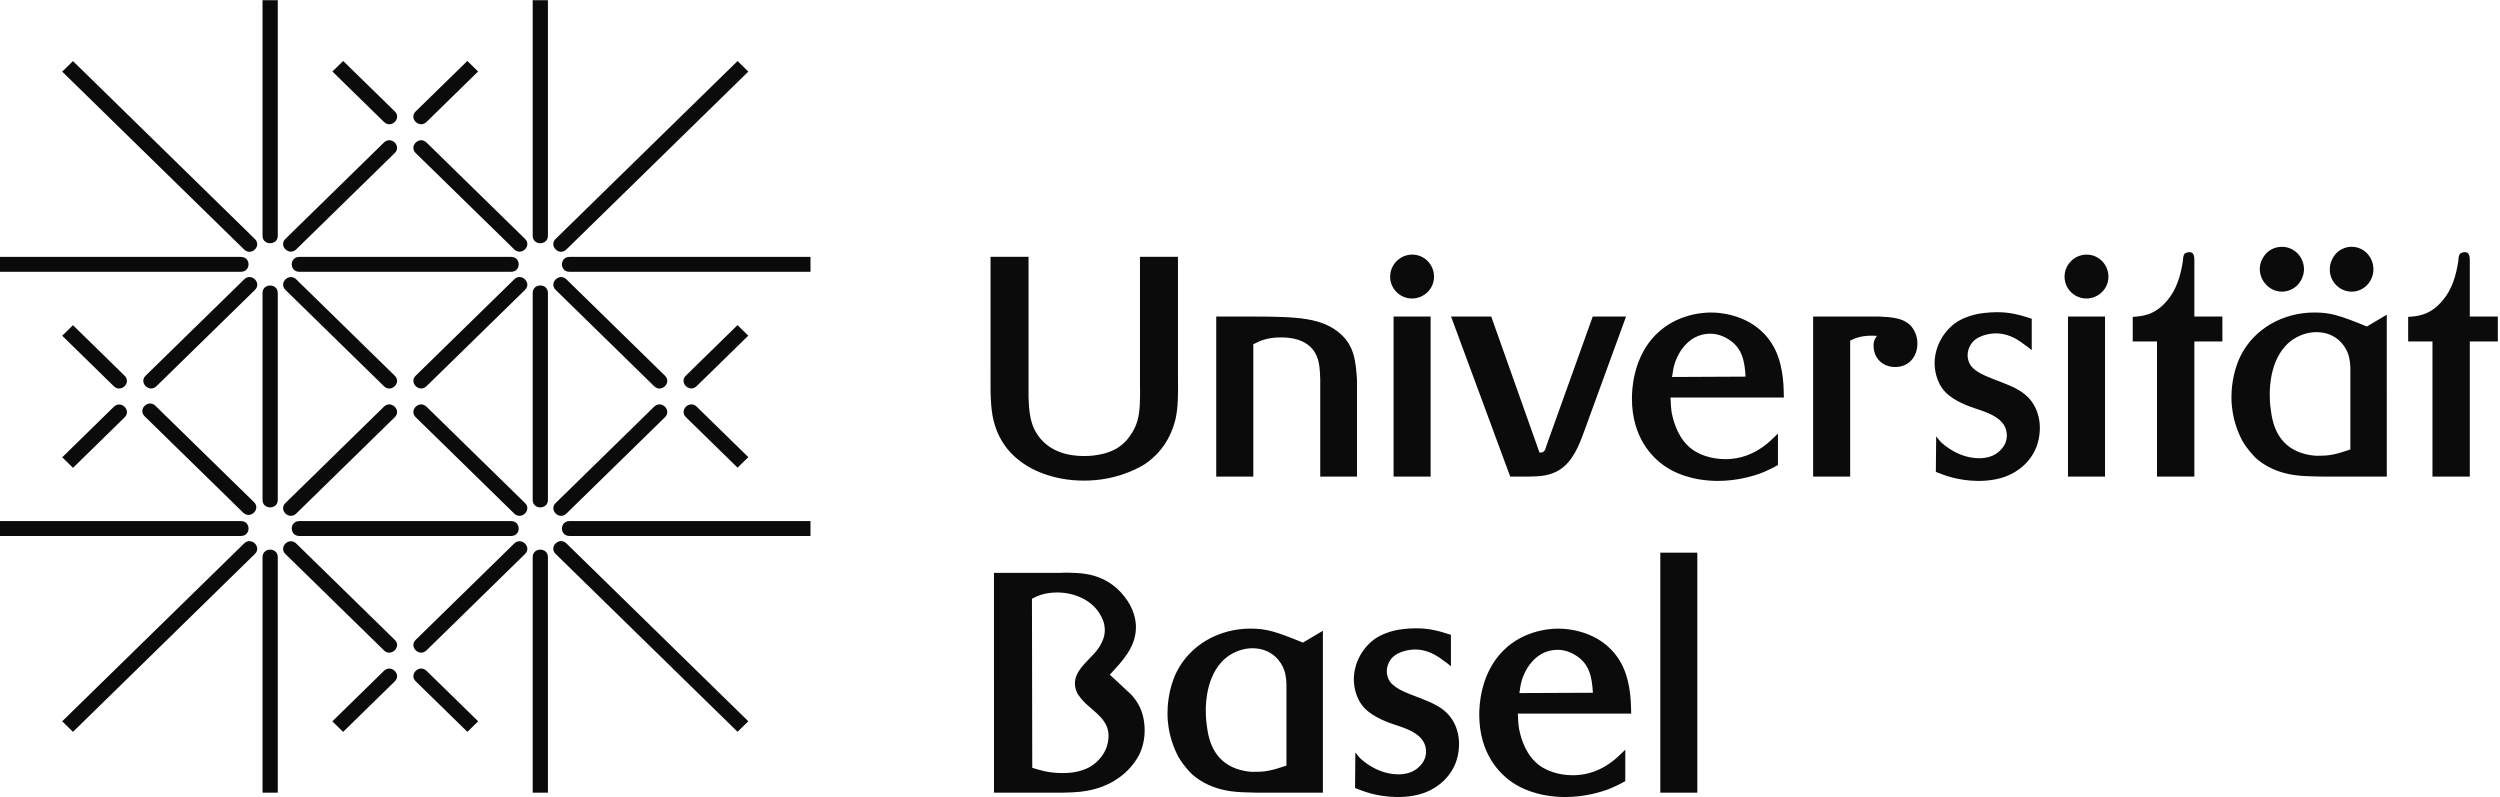 <?xml version="1.0" encoding="UTF-8" standalone="no"?>
<svg
   xmlns:dc="http://purl.org/dc/elements/1.1/"
   xmlns:cc="http://creativecommons.org/ns#"
   xmlns:rdf="http://www.w3.org/1999/02/22-rdf-syntax-ns#"
   xmlns:svg="http://www.w3.org/2000/svg"
   xmlns="http://www.w3.org/2000/svg"
   viewBox="0 0 130.4 41.573"
   height="41.573"
   width="130.4"
   xml:space="preserve"
   id="svg2"
   version="1.1"><defs
     id="defs6" /><g
     transform="matrix(1.333,0,0,-1.333,0,41.573)"
     id="g10"><g
       transform="scale(0.1)"
       id="g12"><path
         id="path14"
         style="fill:#0c0b0b;fill-opacity:1;fill-rule:nonzero;stroke:none"
         d="m 388.938,1.699 h 26.925 c 6.09,0.117 8.645,0.484 11.696,1.211 11.078,2.688 16.562,10.117 18.386,14.02 1.832,3.902 1.953,7.672 1.953,9.137 0,7.914 -3.406,12.059 -5.609,14.375 -1.09,0.965 -2.191,1.953 -3.289,3.047 l -4.742,4.379 c 5,5.371 10.234,10.844 10.234,18.637 0,2.328 -0.609,7.074 -4.512,11.945 -6.828,8.77 -16.078,9.141 -19.98,9.266 -1.707,0.117 -3.539,0.117 -5.234,0 h -25.828 z m 14.863,75.895 c 1.828,0.98 4.867,2.445 9.859,2.445 6.711,0 13.774,-2.934 17.059,-9.024 0.492,-0.848 1.586,-2.918 1.586,-5.726 0,-4.629 -3.403,-8.281 -4.141,-9.133 -3.164,-3.535 -7.555,-6.945 -7.555,-11.699 0,-1.457 0.364,-2.789 1.094,-4.141 0.485,-0.731 1.465,-2.078 3.047,-3.648 3.898,-3.668 9.02,-6.703 9.02,-12.68 0,-3.527 -1.344,-6.82 -3.786,-9.367 -3.644,-4.031 -8.879,-5.25 -14.121,-5.25 -5.976,0 -9.508,1.348 -11.945,2.07 z m 113.84,-12.539 -7.801,-4.629 c -10.723,4.371 -14.254,5.473 -20.594,5.473 -12.058,0 -23.508,-6.215 -28.875,-17.047 -3.293,-6.711 -3.531,-13.652 -3.531,-16.086 0,-8.293 2.805,-14.254 4.258,-17.051 2.082,-3.543 4.39,-5.852 5.488,-6.949 8.039,-6.949 18.031,-6.832 21.324,-6.949 2.188,-0.117 4.258,-0.117 6.336,-0.117 h 23.395 z M 503.383,12.297 c -6.098,-2.078 -8.524,-2.434 -11.942,-2.434 -1.461,-0.133 -5.367,0.121 -9.14,1.816 -8.528,3.898 -9.625,12.922 -9.988,15.727 -0.489,2.918 -0.489,5.359 -0.489,6.574 0,2.07 0,15.476 9.387,21.562 3.652,2.32 7.187,2.68 8.769,2.68 8.032,0 11.45,-5.602 12.422,-8.285 0.981,-2.543 0.981,-5.481 0.981,-6.328 z m 26.965,5.117 -0.118,-13.887 c 3.168,-1.219 8.282,-3.41 16.45,-3.535 9.375,0 14.254,2.918 17.539,5.727 6.211,5.488 6.703,12.059 6.703,15.23 0,2.191 -0.492,8.52 -5.856,12.918 -3.523,2.91 -8.644,4.504 -12.91,6.207 -3.777,1.461 -5.726,2.555 -7.183,3.902 -1.461,1.215 -2.321,3.164 -2.321,5.234 0,0.977 0.243,3.047 1.825,5 2.812,3.281 8.293,3.523 9.14,3.523 4.266,0 7.801,-1.703 11.086,-4.254 1.098,-0.734 2.074,-1.465 3.039,-2.316 v 12.305 c -4.859,1.586 -8.519,2.551 -13.64,2.551 -3.403,0 -6.575,-0.476 -7.793,-0.73 -3.899,-0.852 -6.461,-2.184 -7.797,-3.051 -5.36,-3.527 -8.762,-9.859 -8.762,-16.203 0,-1.812 0.355,-7.184 4.137,-11.199 3.652,-3.902 10.351,-5.969 11.316,-6.34 5.125,-1.703 12.801,-3.894 12.801,-10.719 0,-0.848 -0.121,-2.676 -1.461,-4.512 -1.34,-1.824 -3.898,-4.383 -9.254,-4.383 -7.801,0 -13.402,4.75 -15.117,6.336 z m 107.933,15.223 c -0.121,2.445 0.239,11.215 -3.418,18.766 -6.578,13.281 -20.715,14.496 -25.09,14.496 -4.027,0 -15.238,-0.973 -23.152,-10.355 -7.308,-8.645 -7.793,-19.727 -7.793,-23.266 0,-15.109 7.793,-23.023 12.793,-26.441 3.406,-2.426 10.219,-5.719 20.582,-5.844 8.047,0 14.012,1.941 16.817,2.918 3.164,1.223 5.843,2.688 6.949,3.301 V 18.512 c -2.805,-2.676 -3.785,-3.668 -5.489,-4.879 -6.21,-4.629 -11.941,-5.105 -15.109,-5.105 -5.117,0 -10.961,1.582 -14.613,5.234 -4.629,4.383 -5.969,11.082 -6.34,12.793 -0.363,2.191 -0.363,3.769 -0.488,6.082 z m -43.746,8.043 c 0.254,1.832 0.492,3.66 1.106,5.492 0.726,2.309 4.382,11.32 13.761,11.441 1.344,0 4.149,-0.238 7.184,-2.188 5.492,-3.41 6.34,-8.649 6.715,-14.621 z M 664.164,95.625 H 649.672 V 1.699 h 14.492 V 95.625" /><path
         id="path16"
         style="fill:#0c0b0b;fill-opacity:1;fill-rule:nonzero;stroke:none"
         d="M 460.934,211.402 H 446.07 v -48.984 c 0.121,-7.539 0,-11.438 -0.968,-15.098 -1.102,-3.785 -3.051,-6.207 -4.028,-7.425 -1.949,-2.2 -4.867,-4.879 -11.328,-5.985 -2.558,-0.476 -4.625,-0.476 -5.609,-0.476 -12.789,0 -18.024,6.82 -19.981,11.816 -1.457,3.902 -1.816,8.523 -1.691,17.168 v 48.984 h -14.871 v -45.804 c -0.117,-10.114 0.242,-15.598 1.703,-20.11 1.586,-5.359 4.996,-10.355 9.508,-13.758 3.894,-3.175 12.543,-7.921 25.332,-7.921 11.578,0 19.863,4.015 23.64,6.328 8.887,5.859 11.453,14.386 12.313,18.281 0.844,4.141 0.965,8.41 0.844,17.18 z m 14.98,-23.39 v -62.625 h 14.508 v 51.781 c 2.43,1.215 5.105,2.68 10.84,2.68 9.383,0 13.031,-4.266 14.375,-8.407 0.609,-1.945 0.855,-3.898 0.972,-8.156 v -37.898 h 14.375 v 37.898 c -0.488,7.067 -0.968,13.274 -6.691,18.153 -6.949,5.96 -16.086,6.574 -33.871,6.574 z m 83.883,0 h -14.492 v -62.625 h 14.492 z m -15.832,15.593 c 0,-4.746 3.894,-8.527 8.523,-8.527 4.746,0 8.649,3.781 8.649,8.527 0,4.75 -3.778,8.645 -8.524,8.645 -4.754,0 -8.648,-3.895 -8.648,-8.645 M 636.27,188.012 H 623.238 L 605.32,138.059 c -0.847,-2.672 -0.965,-3.289 -2.914,-3.289 l -18.89,53.242 h -15.719 l 23.148,-62.625 h 7.434 c 4.504,0.121 8.039,0.254 11.937,2.679 5.118,3.297 7.559,9.508 9.508,14.868 z m 61.753,-31.684 c -0.117,2.445 0.239,11.215 -3.406,18.766 -6.594,13.281 -20.715,14.5 -25.105,14.5 -4.02,0 -15.231,-0.977 -23.145,-10.36 -7.308,-8.652 -7.797,-19.726 -7.797,-23.273 0,-15.102 7.797,-23.016 12.793,-26.426 3.41,-2.445 10.235,-5.726 20.59,-5.844 8.035,0 14.004,1.95 16.813,2.914 3.16,1.219 5.851,2.676 6.937,3.293 v 12.305 c -2.797,-2.676 -3.777,-3.652 -5.476,-4.867 -6.219,-4.629 -11.946,-5.117 -15.106,-5.117 -5.117,0 -10.965,1.574 -14.629,5.234 -4.625,4.395 -5.961,11.078 -6.336,12.797 -0.351,2.184 -0.351,3.758 -0.484,6.078 z m -43.742,8.039 c 0.25,1.836 0.492,3.66 1.102,5.496 0.73,2.309 4.387,11.321 13.758,11.45 1.343,0 4.156,-0.247 7.191,-2.192 5.484,-3.414 6.34,-8.656 6.711,-14.617 z m 55.188,23.645 v -62.625 h 14.5 v 53.238 c 2.308,1.098 4.996,2.199 10.48,1.828 -0.488,-0.73 -1.34,-1.699 -1.34,-3.777 0,-1.817 0.485,-3.043 0.731,-3.649 1.336,-3.047 4.265,-4.765 7.676,-4.765 5.476,0 8.765,4.035 8.765,9.277 0,2.914 -1.211,4.859 -1.695,5.719 -2.934,4.383 -8.527,4.512 -13.289,4.754 z m 48.148,-46.899 -0.121,-13.89 c 3.168,-1.223 8.285,-3.414 16.453,-3.532 9.375,0 14.25,2.914 17.539,5.707 6.207,5.5 6.7,12.071 6.7,15.243 0,2.191 -0.493,8.523 -5.848,12.914 -3.535,2.918 -8.645,4.5 -12.914,6.207 -3.778,1.472 -5.727,2.558 -7.184,3.898 -1.461,1.219 -2.32,3.164 -2.32,5.25 0,0.969 0.25,3.031 1.832,4.977 2.797,3.297 8.285,3.551 9.137,3.551 4.261,0 7.785,-1.715 11.082,-4.27 1.097,-0.73 2.074,-1.461 3.043,-2.309 v 12.309 c -4.864,1.574 -8.524,2.551 -13.637,2.551 -3.41,0 -6.582,-0.489 -7.801,-0.742 -3.894,-0.848 -6.461,-2.18 -7.797,-3.039 -5.355,-3.54 -8.773,-9.868 -8.773,-16.2 0,-1.828 0.371,-7.183 4.144,-11.218 3.649,-3.895 10.356,-5.961 11.328,-6.321 5.118,-1.715 12.793,-3.894 12.793,-10.73 0,-0.844 -0.121,-2.676 -1.46,-4.504 -1.336,-1.832 -3.895,-4.387 -9.262,-4.387 -7.797,0 -13.399,4.758 -15.102,6.328 z m 66.071,46.899 h -14.493 v -62.625 h 14.493 z m -15.836,15.593 c 0,-4.746 3.894,-8.527 8.527,-8.527 4.742,0 8.644,3.781 8.644,8.527 0,4.75 -3.777,8.645 -8.523,8.645 -4.754,0 -8.648,-3.895 -8.648,-8.645 m 61.761,-15.593 h -10.961 v 21.433 c 0,1.465 0.118,3.782 -1.949,3.782 -0.492,0 -1.344,-0.243 -1.715,-0.489 -0.601,-0.488 -0.73,-1.457 -0.847,-3.047 -0.848,-5.593 -2.438,-11.086 -6.082,-15.343 -5,-6.102 -10.364,-6.219 -13.528,-6.461 v -9.625 h 9.496 v -52.875 h 14.625 v 52.875 h 10.961 z m 59.094,18.269 c 0.121,4.883 -3.648,9.016 -8.41,9.016 -1.692,0.125 -6.203,-0.727 -8.031,-5.606 -0.239,-0.613 -0.618,-1.582 -0.618,-3.164 -0.109,-4.75 3.786,-8.769 8.54,-8.769 4.746,0 8.398,3.894 8.519,8.523 m -27.164,0.246 c 0,4.754 -3.773,8.77 -8.648,8.77 -3.051,0 -5.844,-1.57 -7.305,-4.133 -1.219,-1.949 -1.344,-3.664 -1.344,-4.519 0,-4.75 3.899,-8.887 8.649,-8.887 1.46,0 5.117,0.484 7.304,4.137 1.219,1.949 1.344,3.785 1.344,4.632 m 32.402,-17.785 -7.793,-4.625 c -10.718,4.383 -14.257,5.477 -20.582,5.477 -12.07,0 -23.519,-6.211 -28.875,-17.055 -3.293,-6.699 -3.535,-13.648 -3.535,-16.082 0,-8.293 2.797,-14.254 4.266,-17.062 2.066,-3.536 4.383,-5.844 5.48,-6.95 8.035,-6.937 18.028,-6.804 21.313,-6.937 2.199,-0.121 4.265,-0.121 6.34,-0.121 h 23.386 z m -14.254,-52.746 c -6.082,-2.086 -8.523,-2.445 -11.937,-2.445 -1.453,-0.117 -5.352,0.133 -9.133,1.836 -8.527,3.894 -9.621,12.918 -9.992,15.711 -0.484,2.91 -0.484,5.359 -0.484,6.578 0,2.066 0,15.472 9.378,21.558 3.653,2.321 7.188,2.68 8.778,2.68 8.035,0 11.441,-5.601 12.422,-8.281 0.968,-2.555 0.968,-5.485 0.968,-6.332 z m 57.704,52.016 H 966.43 v 21.433 c 0,1.465 0.113,3.782 -1.953,3.782 -0.493,0 -1.34,-0.243 -1.704,-0.489 -0.605,-0.488 -0.738,-1.457 -0.855,-3.047 -0.848,-5.593 -2.438,-11.086 -6.09,-15.343 -5,-6.102 -10.348,-6.219 -13.519,-6.461 v -9.625 h 9.507 v -52.875 h 14.614 v 52.875 h 10.965 v 9.75" /><path
         id="path18"
         style="fill:#0c0b0b;fill-opacity:1;fill-rule:nonzero;stroke:none"
         d="m 102.73,197.262 c 0,3.855 5.961,3.855 5.961,0 V 116.23 c 0,-3.863 -5.961,-3.863 -5.961,0 z m 0,22.332 c 0,-3.856 5.961,-3.856 5.961,0 v 92.215 h -5.961 z m 0,-125.703 c 0,3.875 5.961,3.875 5.961,0 V 1.695 h -5.961 z m 105.715,22.351 c 0,-3.875 5.957,-3.875 5.957,0 v 81.02 c 0,3.871 -5.957,3.871 -5.957,0 z m 0,195.567 h 5.957 v -92.215 c 0,-3.856 -5.957,-3.856 -5.957,0 z m 0,-310.114 h 5.957 V 93.891 c 0,3.875 -5.957,3.875 -5.957,0 z M 200.004,211.352 c 3.949,0 3.949,-5.829 0,-5.829 h -82.875 c -3.949,0 -3.949,5.829 0,5.829 z M 117.129,107.98 c -3.949,0 -3.949,-5.832 0,-5.832 h 82.875 c 3.949,0 3.949,5.832 0,5.832 z m 200.019,103.372 v -5.829 h -94.296 c -3.957,0 -3.957,5.829 0,5.829 z m -317.152,0 v -5.829 H 94.285 c 3.957,0 3.957,5.829 0,5.829 z M 317.148,107.98 v -5.832 h -94.296 c -3.957,0 -3.957,5.832 0,5.832 z m -317.152,0 v -5.832 H 94.285 c 3.957,0 3.957,5.832 0,5.832 z M 154.465,164.863 c 2.797,-2.734 -1.43,-6.855 -4.223,-4.121 -2.793,2.738 -38.547,37.699 -38.547,37.699 -2.793,2.731 1.414,6.852 4.219,4.122 2.402,-2.356 38.551,-37.7 38.551,-37.7 M 115.914,99.199 c -2.805,2.735 -7.012,-1.391 -4.219,-4.121 0,0 35.754,-34.961 38.547,-37.695 2.793,-2.731 7.02,1.383 4.223,4.125 0,0 -36.149,35.34 -38.551,37.691 m 144.281,65.664 c 2.793,-2.734 -1.425,-6.855 -4.218,-4.121 -2.793,2.738 -38.551,37.699 -38.551,37.699 -2.785,2.731 1.426,6.852 4.219,4.122 2.41,-2.356 38.55,-37.7 38.55,-37.7 m -54.761,33.578 c 2.796,2.731 -1.418,6.864 -4.211,4.133 0,0 -35.758,-34.965 -38.547,-37.695 -2.797,-2.738 1.41,-6.859 4.211,-4.125 0,0 36.144,35.34 38.547,37.687 M 166.887,57.383 c -2.801,-2.731 -7.008,1.402 -4.211,4.137 2.789,2.719 38.547,37.691 38.547,37.691 2.793,2.727 7.007,-1.395 4.211,-4.121 -2.403,-2.363 -38.547,-37.707 -38.547,-37.707 M 99.766,198.441 c 2.785,2.731 -1.426,6.864 -4.211,4.133 0,0 -35.766,-34.965 -38.562,-37.695 -2.793,-2.738 1.426,-6.859 4.223,-4.125 0,0 36.137,35.34 38.551,37.687 m 54.699,-49.824 c 2.797,2.735 -1.43,6.856 -4.223,4.133 -2.793,-2.734 -38.547,-37.707 -38.547,-37.707 -2.793,-2.723 1.414,-6.848 4.219,-4.121 2.402,2.359 38.551,37.695 38.551,37.695 m -38.551,65.684 c -2.805,-2.742 -7.012,1.383 -4.219,4.113 0,0 35.754,34.965 38.547,37.699 2.793,2.735 7.02,-1.375 4.223,-4.121 0,0 -36.149,-35.336 -38.551,-37.691 m 144.281,-65.684 c 2.793,2.735 -1.425,6.856 -4.218,4.133 -2.793,-2.734 -38.551,-37.707 -38.551,-37.707 -2.785,-2.723 1.426,-6.848 4.219,-4.121 2.41,2.359 38.55,37.695 38.55,37.695 m -54.761,-33.574 c 2.793,-2.723 -1.418,-6.848 -4.219,-4.125 0,0 -35.75,34.965 -38.551,37.699 -2.785,2.735 1.422,6.856 4.223,4.121 0,0 36.136,-35.34 38.547,-37.695 m -38.547,141.07 c -2.801,2.727 -7.008,-1.39 -4.223,-4.136 2.801,-2.723 38.551,-37.676 38.551,-37.676 2.801,-2.742 7.012,1.383 4.219,4.113 -2.411,2.359 -38.547,37.699 -38.547,37.699 M 99.379,115.402 c 2.785,-2.746 -1.426,-6.855 -4.223,-4.121 0,0 -35.75,34.953 -38.551,37.688 -2.797,2.73 1.422,6.855 4.211,4.121 0,0 36.148,-35.344 38.562,-37.688 m 193.437,-85.754 -4.211,-4.125 -71.199,69.609 c -2.789,2.734 1.422,6.859 4.219,4.125 2.406,-2.348 71.191,-69.609 71.191,-69.609 M 95.527,99.238 c 2.781,2.727 7.008,-1.391 4.207,-4.125 L 28.555,25.504 24.332,29.629 c 0,0 68.781,67.262 71.195,69.609 m 193.078,188.754 4.211,-4.129 -71.191,-69.609 c -2.797,-2.731 -7.008,1.402 -4.219,4.129 2.414,2.351 71.199,69.609 71.199,69.609 M 99.734,218.359 c 2.801,-2.734 -1.41,-6.855 -4.207,-4.121 l -71.188,69.61 4.215,4.121 c 0,0 68.781,-67.254 71.18,-69.61 m 193.082,-85.367 -4.211,-4.113 -20.203,19.75 c -2.797,2.734 1.411,6.855 4.215,4.121 2.403,-2.344 20.199,-19.758 20.199,-19.758 m -24.441,31.91 c -2.793,-2.734 1.422,-6.859 4.223,-4.117 l 20.199,19.746 -4.219,4.121 c 0,0 -17.797,-17.402 -20.203,-19.75 m -85.516,123.121 4.219,-4.121 -20.199,-19.757 c -2.801,-2.723 -7.016,1.398 -4.223,4.132 2.41,2.344 20.203,19.746 20.203,19.746 m -32.593,-23.878 c 2.8,-2.723 7.015,1.398 4.222,4.132 l -20.207,19.746 -4.218,-4.121 c 0,0 17.804,-17.402 20.203,-19.757 M 24.344,132.934 l 4.223,-4.121 20.199,19.761 c 2.797,2.731 -1.426,6.86 -4.215,4.133 -2.41,-2.363 -20.207,-19.773 -20.207,-19.773 m 24.41,31.929 c 2.789,-2.734 -1.426,-6.855 -4.223,-4.121 l -20.199,19.766 4.223,4.113 c 0,0 17.789,-17.402 20.199,-19.758 m 85.504,-139.371 -4.215,4.121 20.199,19.762 c 2.809,2.727 7.02,-1.402 4.223,-4.129 -2.402,-2.344 -20.207,-19.754 -20.207,-19.754 m 32.637,23.887 c -2.801,2.734 -7.012,-1.395 -4.215,-4.113 l 20.211,-19.762 4.211,4.125 c 0,0 -17.793,17.398 -20.207,19.75" /></g></g></svg>